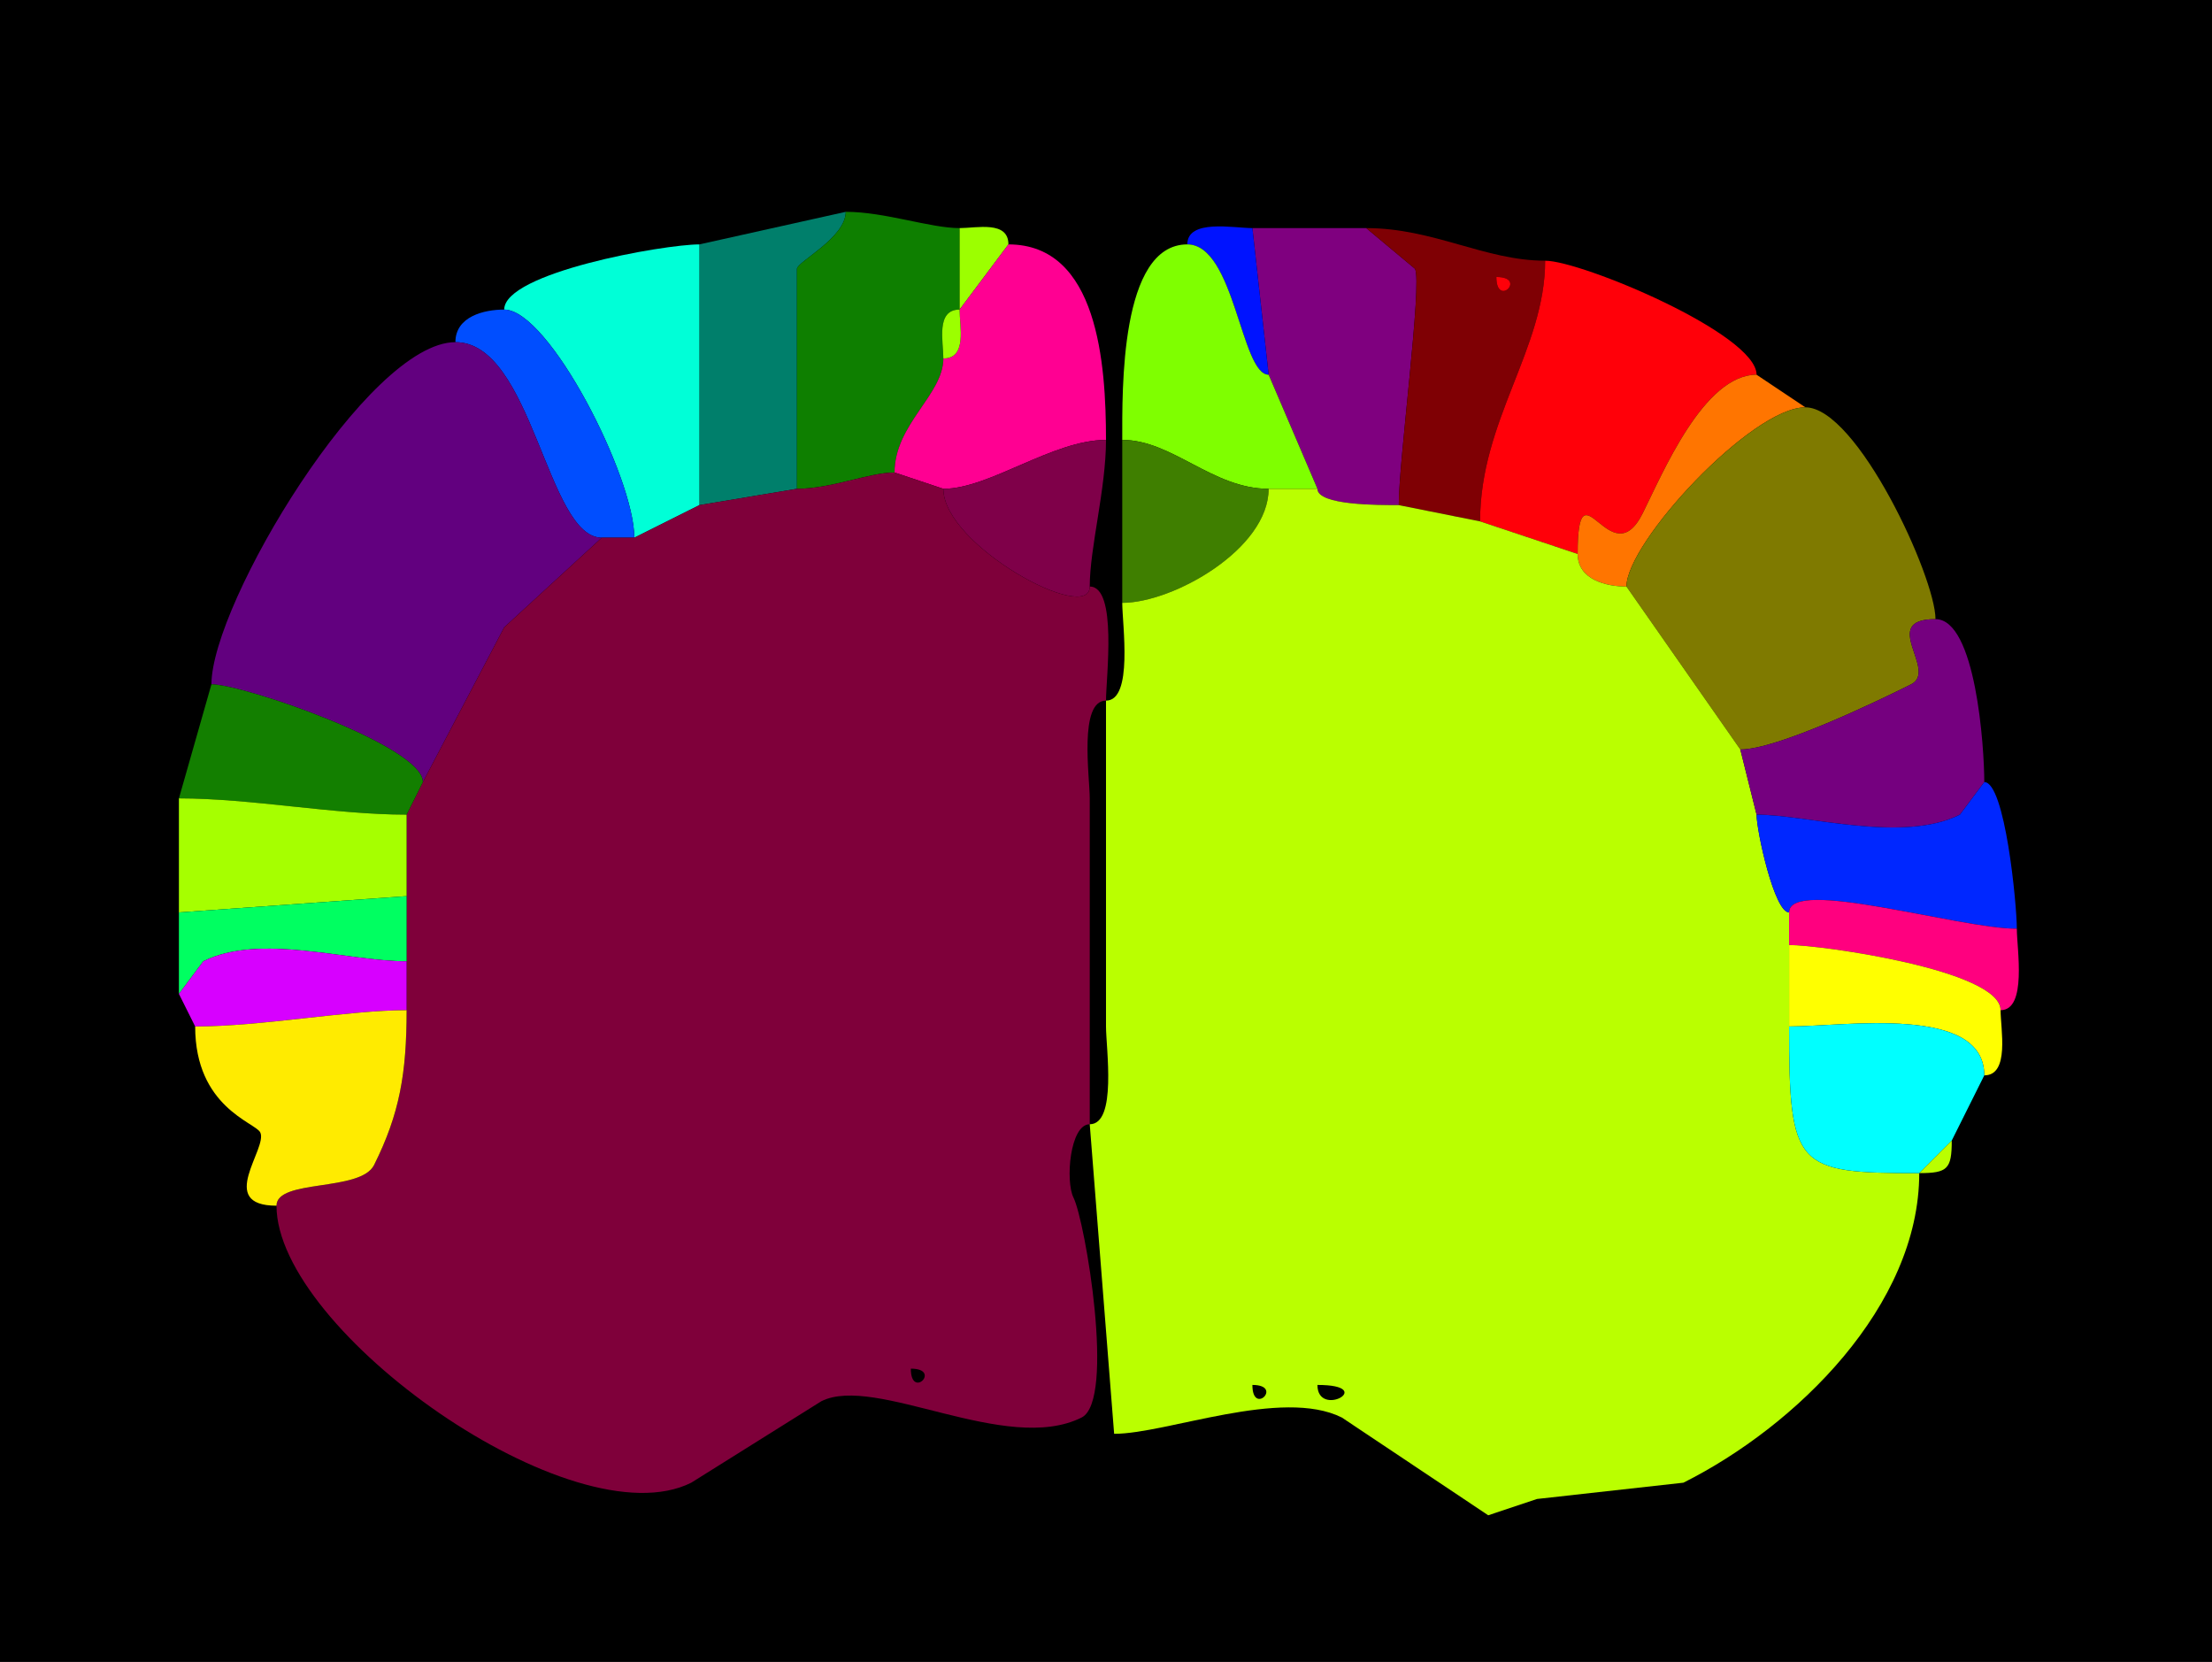 <?xml version="1.0" encoding="UTF-8"?>
<svg xmlns="http://www.w3.org/2000/svg" xmlns:xlink="http://www.w3.org/1999/xlink" width="430px" height="323px" viewBox="0 0 430 323" version="1.1">
<g id="surface1">
<rect x="0" y="0" width="430" height="323" style="fill:rgb(0%,0%,0%);fill-opacity:1;stroke:none;"/>
<path style=" stroke:none;fill-rule:nonzero;fill:rgb(0%,49.804%,41.961%);fill-opacity:1;" d="M 154.926 95 L 135.957 98.168 C 135.957 70.902 135.957 68.867 135.957 47.5 C 135.957 47.5 164.41 41.168 164.41 41.168 C 164.41 46.207 154.926 50.906 154.926 52.25 C 154.926 65.516 154.926 78.84 154.926 95 Z M 154.926 95 "/>
<path style=" stroke:none;fill-rule:nonzero;fill:rgb(5.49%,49.804%,0%);fill-opacity:1;" d="M 173.898 91.832 C 168.953 91.832 161.641 95 154.926 95 C 154.926 78.84 154.926 65.516 154.926 52.25 C 154.926 50.906 164.41 46.207 164.41 41.168 C 172.027 41.168 180.793 44.332 186.543 44.332 C 186.543 44.332 186.543 60.168 186.543 60.168 C 181.887 60.168 183.383 66.348 183.383 69.668 C 183.383 76.734 173.898 82.426 173.898 91.832 Z M 173.898 91.832 "/>
<path style=" stroke:none;fill-rule:nonzero;fill:rgb(49.804%,0%,49.804%);fill-opacity:1;" d="M 256.102 95 C 256.102 98.23 267.996 98.168 271.91 98.168 C 271.91 89.457 276.504 55.113 275.074 52.25 C 275.074 52.25 265.59 44.332 265.59 44.332 C 257.496 44.332 251.547 44.332 243.457 44.332 C 243.457 44.332 246.617 72.832 246.617 72.832 C 246.617 72.832 256.102 95 256.102 95 Z M 256.102 95 "/>
<path style=" stroke:none;fill-rule:nonzero;fill:rgb(61.176%,100%,0%);fill-opacity:1;" d="M 196.031 47.5 L 186.543 60.168 C 186.543 60.168 186.543 44.332 186.543 44.332 C 189.855 44.332 196.031 42.836 196.031 47.5 Z M 196.031 47.5 "/>
<path style=" stroke:none;fill-rule:nonzero;fill:rgb(0%,7.451%,100%);fill-opacity:1;" d="M 230.809 47.5 C 240.008 47.5 241.242 72.832 246.617 72.832 C 246.617 72.832 243.457 44.332 243.457 44.332 C 239.836 44.332 230.809 42.5 230.809 47.5 Z M 230.809 47.5 "/>
<path style=" stroke:none;fill-rule:evenodd;fill:rgb(49.804%,0%,1.569%);fill-opacity:1;" d="M 290.883 53.832 C 290.883 59.945 296.984 53.832 290.883 53.832 M 271.91 98.168 L 287.719 101.332 C 287.719 81.688 300.367 67.816 300.367 50.668 C 288.688 50.668 278.664 44.332 265.59 44.332 C 265.59 44.332 275.074 52.25 275.074 52.25 C 276.504 55.113 271.91 89.457 271.91 98.168 Z M 271.91 98.168 "/>
<path style=" stroke:none;fill-rule:nonzero;fill:rgb(0%,100%,84.314%);fill-opacity:1;" d="M 135.957 98.168 L 123.309 104.5 C 123.309 92.723 106.699 60.168 98.016 60.168 C 98.016 52.988 129.043 47.5 135.957 47.5 C 135.957 68.867 135.957 70.902 135.957 98.168 Z M 135.957 98.168 "/>
<path style=" stroke:none;fill-rule:nonzero;fill:rgb(100%,0%,57.255%);fill-opacity:1;" d="M 173.898 91.832 L 183.383 95 C 192.363 95 204.613 85.5 215 85.5 C 215 70.746 213.438 47.5 196.031 47.5 C 196.031 47.5 186.543 60.168 186.543 60.168 C 186.543 63.484 188.039 69.668 183.383 69.668 C 183.383 76.734 173.898 82.426 173.898 91.832 Z M 173.898 91.832 "/>
<path style=" stroke:none;fill-rule:nonzero;fill:rgb(49.804%,100%,0%);fill-opacity:1;" d="M 246.617 95 L 256.102 95 C 256.102 95 246.617 72.832 246.617 72.832 C 241.242 72.832 240.008 47.5 230.809 47.5 C 217.688 47.5 218.16 75.906 218.16 85.5 C 227.906 85.5 235.695 95 246.617 95 Z M 246.617 95 "/>
<path style=" stroke:none;fill-rule:nonzero;fill:rgb(100%,0%,3.529%);fill-opacity:1;" d="M 287.719 101.332 L 306.691 107.668 C 306.691 89.094 313.059 112.324 319.34 99.75 C 323.266 91.883 331.211 72.832 341.469 72.832 C 341.469 64.898 307.398 50.668 300.367 50.668 C 300.367 67.816 287.719 81.688 287.719 101.332 Z M 287.719 101.332 "/>
<path style=" stroke:none;fill-rule:nonzero;fill:rgb(100%,0%,3.529%);fill-opacity:1;" d="M 290.883 53.832 C 290.883 59.945 296.984 53.832 290.883 53.832 Z M 290.883 53.832 "/>
<path style=" stroke:none;fill-rule:nonzero;fill:rgb(0%,30.588%,100%);fill-opacity:1;" d="M 116.984 104.5 L 123.309 104.5 C 123.309 92.723 106.699 60.168 98.016 60.168 C 94.098 60.168 88.531 61.504 88.531 66.5 C 103.512 66.5 106.309 104.5 116.984 104.5 Z M 116.984 104.5 "/>
<path style=" stroke:none;fill-rule:nonzero;fill:rgb(61.176%,100%,0%);fill-opacity:1;" d="M 186.543 60.168 C 181.887 60.168 183.383 66.348 183.383 69.668 C 188.039 69.668 186.543 63.484 186.543 60.168 Z M 186.543 60.168 "/>
<path style=" stroke:none;fill-rule:nonzero;fill:rgb(38.431%,0%,49.804%);fill-opacity:1;" d="M 41.102 133 C 47.332 133 82.207 145.012 82.207 152 C 82.207 152 98.016 121.918 98.016 121.918 C 98.016 121.918 116.984 104.5 116.984 104.5 C 106.309 104.5 103.512 66.5 88.531 66.5 C 71.551 66.5 41.102 117.34 41.102 133 Z M 41.102 133 "/>
<path style=" stroke:none;fill-rule:nonzero;fill:rgb(100%,45.882%,0%);fill-opacity:1;" d="M 306.691 107.668 C 306.691 112.66 312.262 114 316.176 114 C 316.176 105.402 340.516 79.168 350.957 79.168 C 350.957 79.168 341.469 72.832 341.469 72.832 C 331.211 72.832 323.266 91.883 319.34 99.75 C 313.059 112.324 306.691 89.094 306.691 107.668 Z M 306.691 107.668 "/>
<path style=" stroke:none;fill-rule:nonzero;fill:rgb(49.804%,47.843%,0%);fill-opacity:1;" d="M 376.25 120.332 C 365.141 120.332 376.828 130.336 371.508 133 C 364.906 136.305 345.461 145.668 338.309 145.668 C 338.309 145.668 316.176 114 316.176 114 C 316.176 105.402 340.516 79.168 350.957 79.168 C 361.004 79.168 376.25 112.168 376.25 120.332 Z M 376.25 120.332 "/>
<path style=" stroke:none;fill-rule:nonzero;fill:rgb(49.804%,0%,28.627%);fill-opacity:1;" d="M 183.383 95 C 183.383 106.016 211.84 121.441 211.84 114 C 211.84 106.438 215 95.043 215 85.5 C 204.613 85.5 192.363 95 183.383 95 Z M 183.383 95 "/>
<path style=" stroke:none;fill-rule:nonzero;fill:rgb(24.706%,49.804%,0%);fill-opacity:1;" d="M 246.617 95 C 246.617 106.715 228.047 117.168 218.16 117.168 C 218.16 117.168 218.16 85.5 218.16 85.5 C 227.906 85.5 235.695 95 246.617 95 Z M 246.617 95 "/>
<path style=" stroke:none;fill-rule:evenodd;fill:rgb(49.804%,0%,22.745%);fill-opacity:1;" d="M 177.059 266 C 177.059 272.113 183.16 266 177.059 266 M 211.84 218.5 C 207.98 218.5 207.082 229.559 208.676 232.75 C 210.957 237.32 216.867 272.191 210.258 275.5 C 195.617 282.832 170.184 267.066 159.668 272.332 L 134.375 288.168 C 111.41 299.668 53.75 258.625 53.75 234.332 C 53.75 229.082 70.086 231.695 72.719 226.418 C 77.691 216.457 79.043 208.574 79.043 196.332 C 79.043 196.332 79.043 186.832 79.043 186.832 C 79.043 186.832 79.043 174.168 79.043 174.168 C 79.043 174.168 79.043 158.332 79.043 158.332 C 79.043 158.332 82.207 152 82.207 152 C 82.207 152 98.016 121.918 98.016 121.918 C 98.016 121.918 116.984 104.5 116.984 104.5 C 116.984 104.5 123.309 104.5 123.309 104.5 C 123.309 104.5 135.957 98.168 135.957 98.168 C 135.957 98.168 154.926 95 154.926 95 C 161.641 95 168.953 91.832 173.898 91.832 C 173.898 91.832 183.383 95 183.383 95 C 183.383 106.016 211.84 121.441 211.84 114 C 217.258 114 215 131.715 215 136.168 C 209.676 136.168 211.84 150.984 211.84 155.168 C 211.84 155.168 211.84 218.5 211.84 218.5 Z M 211.84 218.5 "/>
<path style=" stroke:none;fill-rule:evenodd;fill:rgb(72.941%,100%,0%);fill-opacity:1;" d="M 256.102 269.168 C 256.102 275.789 267.945 269.168 256.102 269.168 M 243.457 269.168 C 243.457 275.277 249.559 269.168 243.457 269.168 M 211.84 218.5 L 216.582 278.668 C 226.785 278.668 249.188 269.66 260.844 275.5 L 289.301 294.5 L 298.785 291.332 L 327.242 288.168 C 349.121 277.211 373.09 253.828 373.09 228 C 349.121 228 347.793 227.086 347.793 199.5 C 347.793 199.5 347.793 183.668 347.793 183.668 C 347.793 183.668 347.793 177.332 347.793 177.332 C 344.906 177.332 341.469 161.453 341.469 158.332 C 341.469 158.332 338.309 145.668 338.309 145.668 C 338.309 145.668 316.176 114 316.176 114 C 312.262 114 306.691 112.66 306.691 107.668 C 306.691 107.668 287.719 101.332 287.719 101.332 C 287.719 101.332 271.91 98.168 271.91 98.168 C 267.996 98.168 256.102 98.23 256.102 95 C 256.102 95 246.617 95 246.617 95 C 246.617 106.715 228.047 117.168 218.16 117.168 C 218.16 121.348 220.324 136.168 215 136.168 C 215 136.168 215 199.5 215 199.5 C 215 203.684 217.164 218.5 211.84 218.5 Z M 211.84 218.5 "/>
<path style=" stroke:none;fill-rule:nonzero;fill:rgb(45.882%,0%,49.804%);fill-opacity:1;" d="M 385.734 152 L 380.992 158.332 C 369.809 163.934 351.348 158.332 341.469 158.332 C 341.469 158.332 338.309 145.668 338.309 145.668 C 345.461 145.668 364.906 136.305 371.508 133 C 376.828 130.336 365.141 120.332 376.25 120.332 C 384.074 120.332 385.734 145.176 385.734 152 Z M 385.734 152 "/>
<path style=" stroke:none;fill-rule:nonzero;fill:rgb(7.451%,49.804%,0%);fill-opacity:1;" d="M 34.781 155.168 C 48.879 155.168 64.988 158.332 79.043 158.332 C 79.043 158.332 82.207 152 82.207 152 C 82.207 145.012 47.332 133 41.102 133 C 41.102 133 34.781 155.168 34.781 155.168 Z M 34.781 155.168 "/>
<path style=" stroke:none;fill-rule:nonzero;fill:rgb(0%,15.294%,100%);fill-opacity:1;" d="M 347.793 177.332 C 347.793 170.402 380.812 180.5 392.059 180.5 C 392.059 175.695 389.762 152 385.734 152 C 385.734 152 380.992 158.332 380.992 158.332 C 369.809 163.934 351.348 158.332 341.469 158.332 C 341.469 161.453 344.906 177.332 347.793 177.332 Z M 347.793 177.332 "/>
<path style=" stroke:none;fill-rule:nonzero;fill:rgb(65.098%,100%,0%);fill-opacity:1;" d="M 79.043 174.168 L 34.781 177.332 C 34.781 177.332 34.781 155.168 34.781 155.168 C 48.879 155.168 64.988 158.332 79.043 158.332 C 79.043 158.332 79.043 174.168 79.043 174.168 Z M 79.043 174.168 "/>
<path style=" stroke:none;fill-rule:nonzero;fill:rgb(100%,0%,49.804%);fill-opacity:1;" d="M 347.793 183.668 C 354.043 183.668 388.898 188.562 388.898 196.332 C 394.094 196.332 392.059 184.41 392.059 180.5 C 380.812 180.5 347.793 170.402 347.793 177.332 C 347.793 177.332 347.793 183.668 347.793 183.668 Z M 347.793 183.668 "/>
<path style=" stroke:none;fill-rule:nonzero;fill:rgb(0%,100%,38.039%);fill-opacity:1;" d="M 79.043 186.832 C 67.473 186.832 50.559 181.305 39.523 186.832 L 34.781 193.168 C 34.781 193.168 34.781 177.332 34.781 177.332 C 34.781 177.332 79.043 174.168 79.043 174.168 C 79.043 174.168 79.043 186.832 79.043 186.832 Z M 79.043 186.832 "/>
<path style=" stroke:none;fill-rule:nonzero;fill:rgb(84.314%,0%,100%);fill-opacity:1;" d="M 79.043 196.332 C 67.547 196.332 50.941 199.5 37.941 199.5 C 37.941 199.5 34.781 193.168 34.781 193.168 C 34.781 193.168 39.523 186.832 39.523 186.832 C 50.559 181.305 67.473 186.832 79.043 186.832 C 79.043 186.832 79.043 196.332 79.043 196.332 Z M 79.043 196.332 "/>
<path style=" stroke:none;fill-rule:nonzero;fill:rgb(100%,100%,0%);fill-opacity:1;" d="M 347.793 199.5 C 358.539 199.5 385.734 195.172 385.734 209 C 390.727 209 388.898 199.961 388.898 196.332 C 388.898 188.562 354.043 183.668 347.793 183.668 C 347.793 183.668 347.793 199.5 347.793 199.5 Z M 347.793 199.5 "/>
<path style=" stroke:none;fill-rule:nonzero;fill:rgb(100%,92.157%,0%);fill-opacity:1;" d="M 37.941 199.5 C 37.941 215.203 49.625 218.152 50.59 220.082 C 52.129 223.168 41.941 234.332 53.75 234.332 C 53.75 229.082 70.086 231.695 72.719 226.418 C 77.691 216.457 79.043 208.574 79.043 196.332 C 67.547 196.332 50.941 199.5 37.941 199.5 Z M 37.941 199.5 "/>
<path style=" stroke:none;fill-rule:nonzero;fill:rgb(0%,100%,100%);fill-opacity:1;" d="M 379.41 221.668 L 373.09 228 C 349.121 228 347.793 227.086 347.793 199.5 C 358.539 199.5 385.734 195.172 385.734 209 C 385.734 209 379.41 221.668 379.41 221.668 Z M 379.41 221.668 "/>
<path style=" stroke:none;fill-rule:nonzero;fill:rgb(72.941%,100%,0%);fill-opacity:1;" d="M 379.41 221.668 L 373.09 228 C 378.613 228 379.41 227.199 379.41 221.668 Z M 379.41 221.668 "/>
</g>
</svg>
